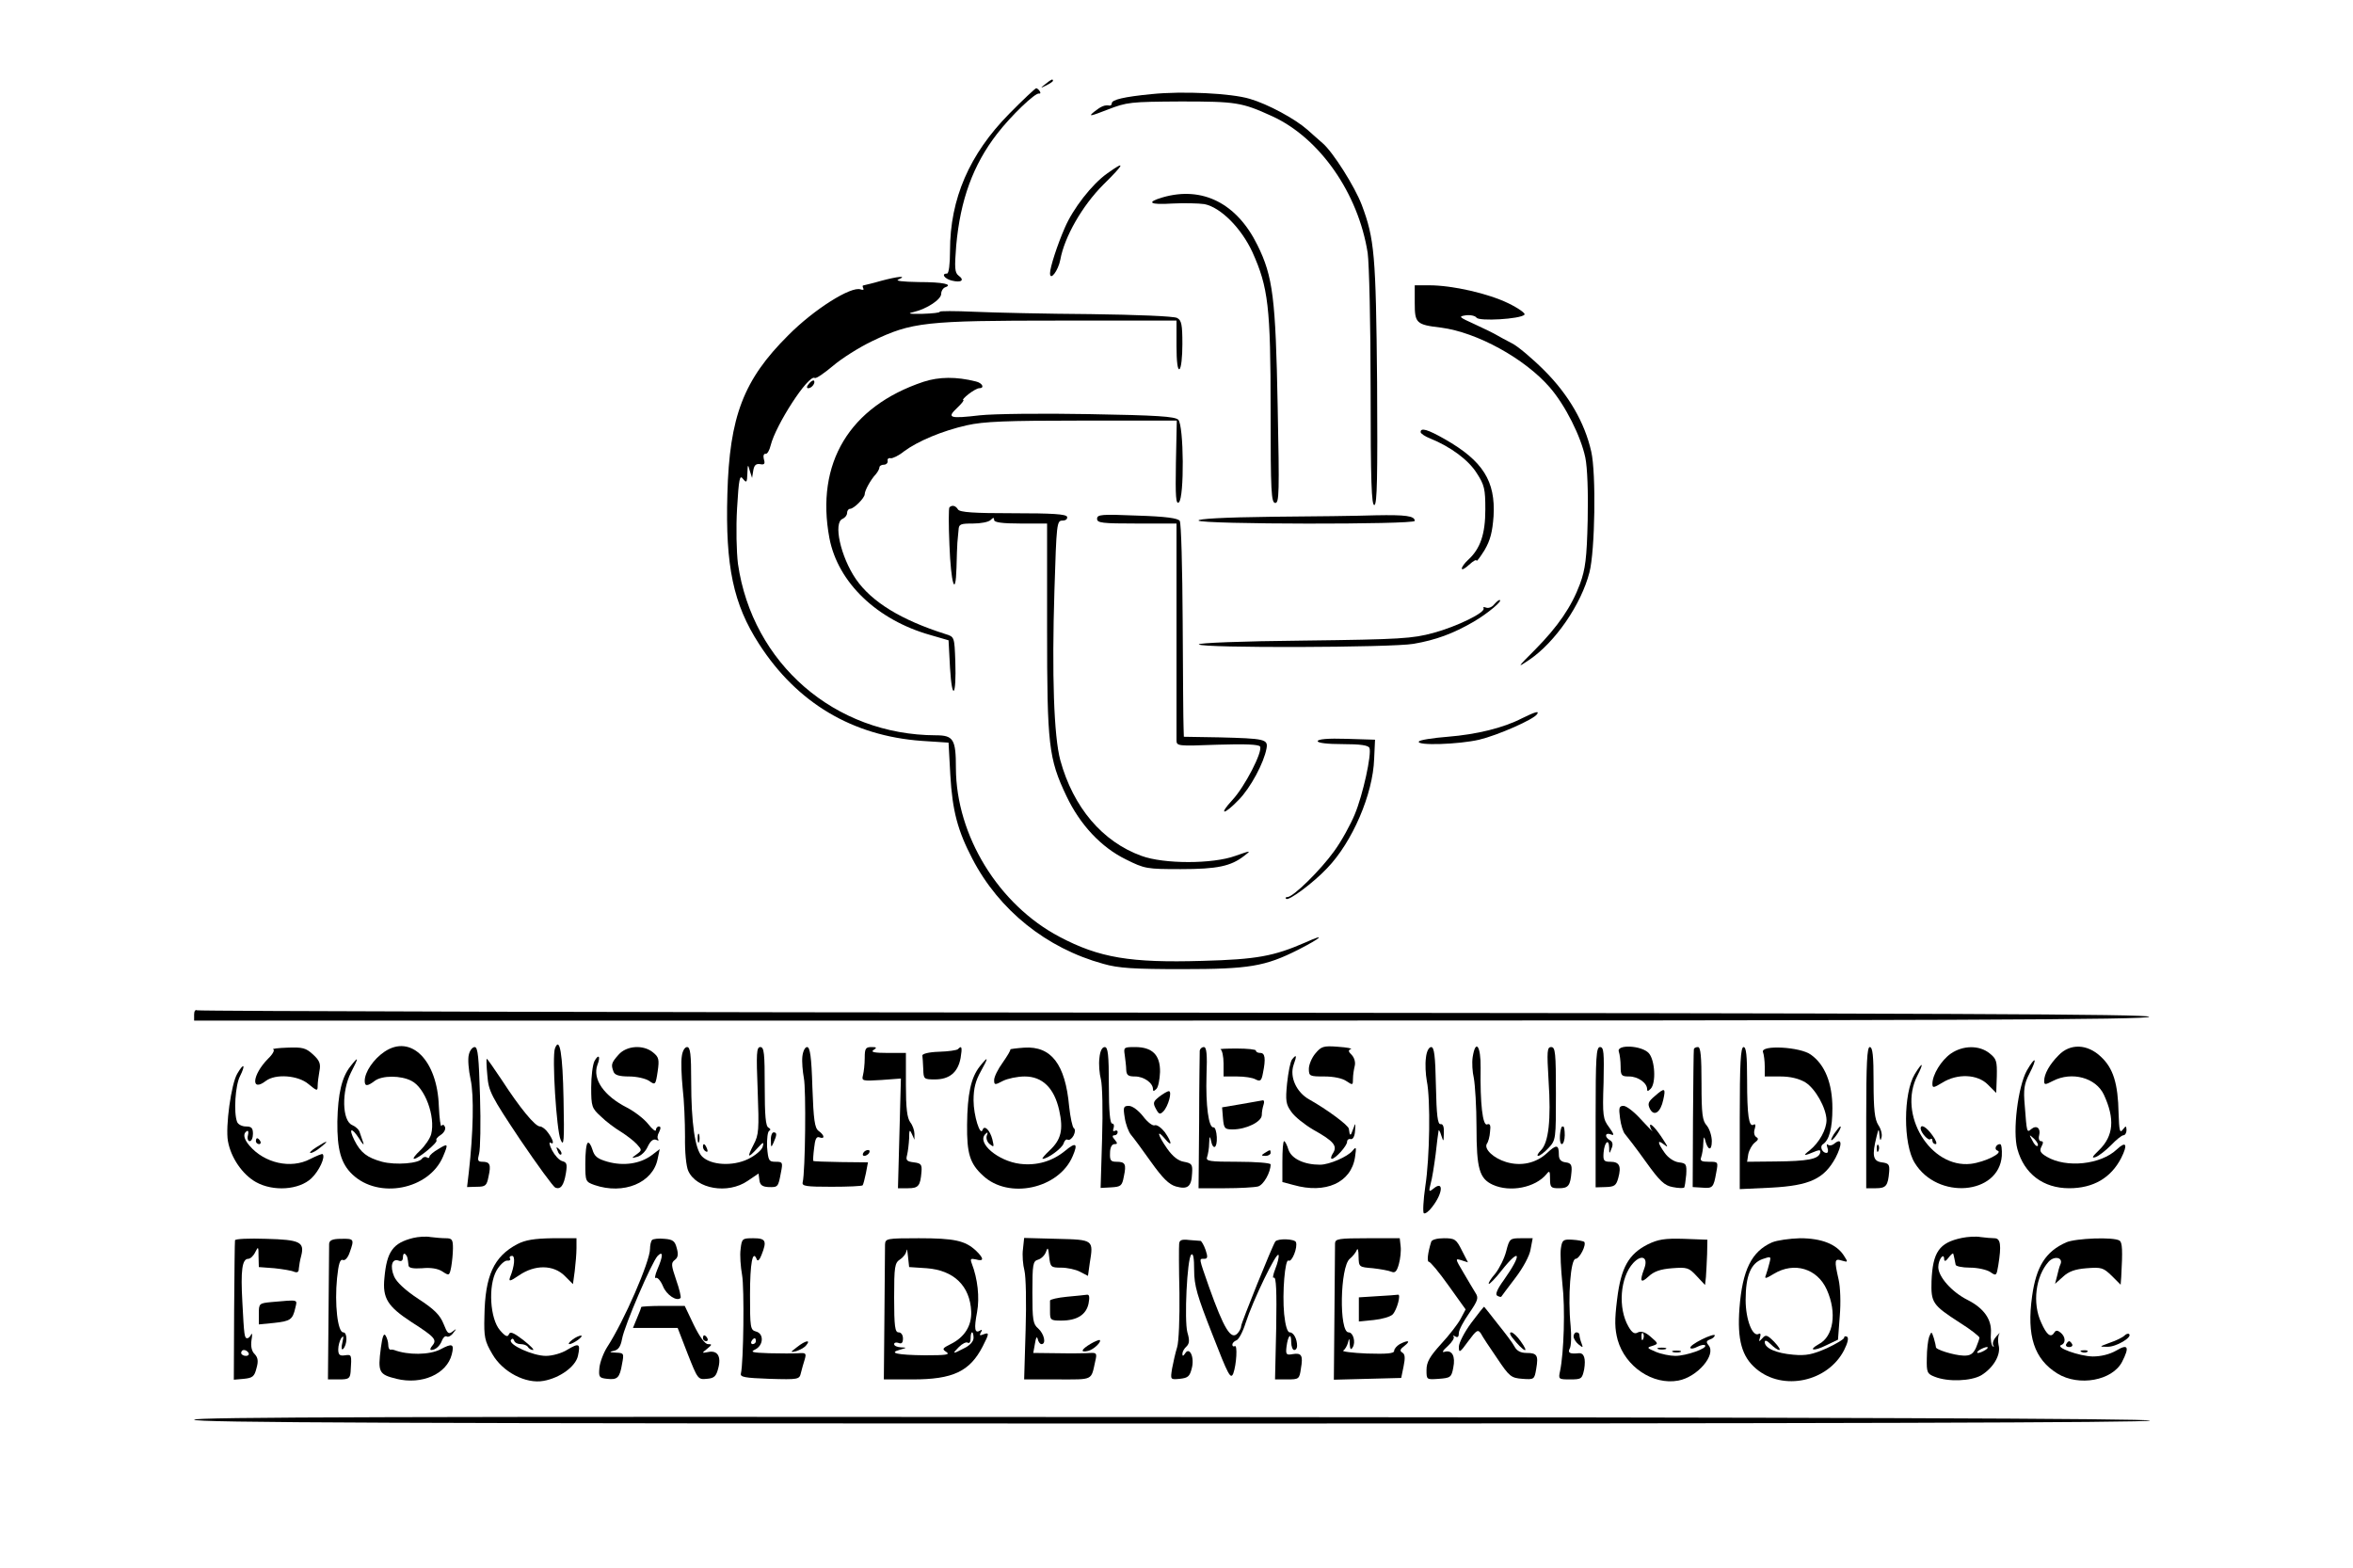 <?xml version="1.0" standalone="no"?>
<!DOCTYPE svg PUBLIC "-//W3C//DTD SVG 20010904//EN"
 "http://www.w3.org/TR/2001/REC-SVG-20010904/DTD/svg10.dtd">
<svg version="1.0" xmlns="http://www.w3.org/2000/svg"
 width="800pt" height="533pt" viewBox="0 0 800 533"
 preserveAspectRatio="xMidYMid meet">
<g transform="translate(0,533) scale(0.1,-0.1)"
fill="#000000" stroke="none">
<path d="M3554 5044 c-18 -14 -18 -15 4 -4 12 6 22 13 22 15 0 8 -5 6 -26 -11z"/>
<path d="M3431 4943 c-135 -137 -201 -289 -201 -465 0 -45 -4 -78 -10 -78 -21
0 -9 -18 16 -24 32 -8 45 1 23 17 -13 10 -14 26 -8 102 14 155 57 274 139 380
47 61 130 141 143 137 4 -1 6 2 2 8 -3 5 -9 10 -12 10 -3 0 -45 -39 -92 -87z"/>
<path d="M3915 5010 c-93 -9 -135 -19 -135 -31 0 -5 -3 -8 -7 -8 -17 3 -29 -2
-53 -21 -21 -17 -14 -16 45 7 67 26 78 27 250 28 188 0 207 -3 310 -50 162
-74 293 -262 325 -465 5 -36 10 -244 10 -463 0 -315 3 -398 13 -394 9 3 11 93
9 418 -4 434 -9 487 -52 602 -24 63 -98 180 -133 210 -12 11 -36 31 -52 46
-42 37 -134 87 -196 105 -63 19 -228 27 -334 16z"/>
<path d="M3764 4740 c-51 -36 -116 -119 -144 -185 -25 -57 -50 -134 -50 -154
0 -28 28 9 35 46 14 78 75 184 146 255 74 73 77 84 13 38z"/>
<path d="M3953 4659 c-58 -17 -44 -26 32 -21 40 2 90 1 110 -2 55 -11 125 -81
163 -163 54 -120 62 -186 62 -538 0 -278 2 -315 16 -315 13 0 14 35 8 328 -7
369 -16 442 -69 549 -70 142 -187 201 -322 162z"/>
<path d="M2995 4375 c-27 -8 -54 -14 -58 -15 -5 0 -5 -4 -2 -10 3 -5 0 -7 -9
-4 -32 12 -159 -68 -246 -156 -152 -151 -200 -276 -207 -540 -7 -245 20 -374
108 -510 129 -200 317 -312 553 -329 l91 -6 6 -110 c7 -122 25 -189 75 -285
91 -175 252 -304 445 -357 52 -15 104 -18 269 -18 227 0 281 9 394 66 80 41
96 57 25 25 -108 -47 -165 -58 -352 -63 -243 -7 -349 10 -485 82 -207 109
-351 344 -352 573 0 98 -8 112 -68 112 -344 1 -624 244 -673 583 -5 41 -7 122
-3 189 6 101 9 115 20 100 12 -15 14 -13 15 18 1 32 2 33 8 10 l8 -25 4 25 c3
18 9 24 23 22 15 -3 18 1 13 17 -3 12 0 19 6 18 6 -1 13 12 17 28 17 70 129
243 150 230 5 -3 32 16 62 41 29 25 89 63 133 84 135 65 180 70 635 70 l400 0
0 -86 c0 -54 4 -83 10 -79 6 3 10 42 10 85 0 67 -3 81 -18 89 -11 6 -139 11
-293 13 -151 1 -329 5 -396 8 -66 3 -120 3 -118 0 2 -3 -25 -6 -58 -7 -46 -1
-54 1 -31 6 46 11 94 43 94 62 0 10 6 19 13 22 29 10 -6 18 -89 18 -57 1 -82
4 -69 9 32 14 -4 10 -60 -5z"/>
<path d="M4810 4300 c0 -69 5 -74 90 -84 122 -16 284 -105 369 -203 53 -61
106 -167 121 -239 7 -34 10 -117 8 -212 -3 -131 -8 -167 -26 -217 -29 -78 -75
-145 -153 -224 -62 -62 -62 -63 -19 -34 88 60 176 188 204 297 19 73 23 338 6
411 -22 98 -77 193 -159 275 -42 42 -92 84 -111 93 -19 10 -42 22 -50 27 -8 5
-42 22 -75 37 -55 25 -58 27 -31 31 16 2 32 -2 36 -8 8 -13 149 -5 163 10 5 4
-20 22 -55 39 -68 33 -189 61 -269 61 l-49 0 0 -60z"/>
<path d="M3140 4032 c-252 -84 -368 -277 -320 -532 29 -151 162 -278 343 -329
l62 -18 5 -94 c7 -116 22 -97 18 22 -3 83 -3 84 -33 93 -151 48 -251 109 -305
187 -52 76 -78 193 -45 205 8 4 15 12 15 20 0 8 5 14 10 14 13 0 50 37 50 50
0 12 20 49 38 68 6 7 12 18 12 23 0 5 7 9 15 9 8 0 14 6 13 13 -2 6 3 11 10 9
7 -1 28 9 45 23 47 35 130 70 214 89 58 13 132 16 393 16 l321 0 -3 -144 c-2
-115 0 -142 10 -134 19 16 17 262 -2 281 -12 11 -71 15 -303 19 -159 3 -325 1
-371 -4 -104 -12 -114 -9 -78 25 16 15 25 27 21 27 -4 0 4 9 18 20 14 11 30
20 36 20 20 0 11 18 -11 23 -67 17 -126 16 -178 -1z"/>
<path d="M2750 4025 c-8 -9 -8 -15 -2 -15 12 0 26 19 19 26 -2 2 -10 -2 -17
-11z"/>
<path d="M4830 3861 c0 -5 15 -15 33 -22 69 -28 130 -73 158 -118 26 -40 29
-54 29 -123 0 -84 -17 -134 -59 -172 -12 -11 -21 -24 -21 -29 0 -6 11 0 25 13
14 13 25 19 25 14 0 -5 12 11 27 35 20 34 27 62 31 116 7 119 -36 188 -166
262 -58 33 -82 40 -82 24z"/>
<path d="M3228 3605 c-3 -3 -3 -60 0 -128 5 -132 21 -183 24 -77 1 36 2 74 3
85 1 11 3 30 4 43 1 20 6 22 49 22 26 0 53 5 60 12 9 9 12 9 12 0 0 -8 27 -12
90 -12 l90 0 0 -356 c0 -397 5 -443 66 -571 46 -97 118 -174 202 -215 64 -32
71 -33 187 -33 124 0 170 10 215 45 25 19 24 19 -30 0 -77 -28 -243 -28 -319
0 -133 48 -232 165 -276 325 -22 82 -29 291 -20 578 7 227 8 237 27 237 11 0
18 5 16 13 -4 9 -49 12 -184 12 -132 0 -181 3 -187 13 -8 13 -20 16 -29 7z"/>
<path d="M3730 3566 c0 -14 17 -16 135 -16 l135 0 0 -357 c0 -197 0 -368 0
-379 0 -21 3 -21 139 -16 94 3 140 1 145 -6 10 -17 -52 -137 -94 -182 -49 -53
-29 -52 22 1 40 41 85 125 94 174 6 32 -6 34 -161 38 l-120 2 -1 33 c-1 17 -2
179 -3 360 -1 180 -5 333 -10 341 -6 9 -46 15 -145 18 -121 5 -136 4 -136 -11z"/>
<path d="M4322 3573 c-162 -2 -251 -7 -247 -13 8 -13 735 -14 735 -1 0 17 -31
21 -133 19 -56 -2 -216 -4 -355 -5z"/>
<path d="M5080 3275 c-7 -9 -19 -14 -27 -11 -8 3 -12 2 -9 -2 8 -14 -90 -62
-171 -84 -71 -19 -109 -22 -441 -26 -212 -2 -360 -8 -356 -13 8 -13 657 -11
730 2 76 13 135 35 204 75 48 28 103 74 88 74 -3 0 -11 -7 -18 -15z"/>
<path d="M5175 2888 c-64 -33 -154 -55 -253 -63 -51 -4 -95 -11 -98 -16 -9
-15 136 -10 205 6 63 15 186 69 197 87 8 12 -6 8 -51 -14z"/>
<path d="M4480 2810 c0 -6 33 -10 85 -10 61 0 87 -4 91 -13 8 -21 -22 -159
-50 -226 -14 -34 -45 -91 -70 -125 -46 -64 -139 -156 -159 -156 -6 0 -8 -3 -4
-6 8 -8 92 54 139 104 86 89 156 252 160 372 l3 65 -97 3 c-63 2 -98 -1 -98
-8z"/>
<path d="M660 1881 l0 -21 3326 0 c2656 0 3325 3 3321 13 -3 9 -676 12 -3315
14 -1822 1 -3317 5 -3322 8 -6 3 -10 -3 -10 -14z"/>
<path d="M1307 1754 c-37 -25 -67 -69 -67 -99 0 -19 9 -19 34 0 25 19 89 19
125 0 46 -23 82 -121 67 -181 -4 -15 -21 -40 -38 -56 -16 -15 -26 -28 -20 -28
14 0 82 56 76 63 -3 3 3 11 14 18 11 7 18 19 15 27 -3 8 -8 10 -12 4 -3 -5 -7
25 -9 67 -5 156 -95 246 -185 185z"/>
<path d="M1887 1766 c-11 -27 5 -279 19 -311 11 -26 13 -7 10 138 -3 155 -13
214 -29 173z"/>
<path d="M4472 1748 c-12 -14 -22 -38 -22 -52 0 -25 3 -26 53 -26 31 0 61 -6
75 -16 21 -14 22 -14 22 8 0 13 3 32 6 44 3 12 -1 27 -10 37 -12 11 -13 17 -3
20 6 2 -13 6 -44 8 -50 4 -57 1 -77 -23z"/>
<path d="M929 1762 c6 -2 -2 -17 -18 -32 -54 -55 -59 -115 -7 -75 33 25 110
19 145 -11 29 -24 31 -24 31 -6 0 11 3 33 6 50 5 25 1 36 -22 57 -24 22 -35
25 -87 23 -32 -1 -54 -4 -48 -6z"/>
<path d="M1594 1744 c-4 -14 -1 -52 6 -84 12 -55 9 -182 -6 -315 l-6 -51 33 1
c30 0 34 4 40 35 9 40 5 50 -21 50 -16 0 -17 5 -11 28 4 15 6 102 3 195 -4
131 -7 167 -18 167 -8 0 -17 -12 -20 -26z"/>
<path d="M2103 1744 c-25 -28 -26 -34 -17 -58 4 -11 19 -16 53 -16 26 0 56 -7
68 -15 21 -15 22 -14 29 32 6 41 4 49 -16 65 -33 27 -90 23 -117 -8z"/>
<path d="M2318 1738 c-3 -18 -1 -67 3 -108 5 -41 8 -115 8 -165 -1 -51 4 -101
11 -116 28 -62 135 -80 202 -34 l37 25 3 -23 c2 -16 10 -22 31 -23 32 -1 33 0
42 49 7 35 6 37 -18 37 -23 0 -25 4 -29 50 -1 28 2 52 7 55 6 3 5 7 -2 11 -10
4 -13 42 -13 140 0 112 -2 134 -15 134 -13 0 -14 -21 -9 -147 5 -135 4 -151
-14 -185 -23 -45 -20 -48 13 -12 20 22 23 23 18 5 -3 -11 -25 -30 -50 -42 -52
-25 -126 -21 -156 9 -24 24 -37 114 -37 255 0 93 -3 117 -14 117 -8 0 -16 -14
-18 -32z"/>
<path d="M2728 1738 c-2 -18 1 -51 5 -73 8 -37 5 -320 -4 -355 -3 -13 12 -15
98 -15 56 0 103 2 106 5 2 3 7 21 11 41 l7 37 -93 1 c-50 1 -92 2 -93 4 -1 1
0 21 3 44 3 30 8 40 18 36 19 -7 18 7 -3 22 -13 10 -17 36 -21 149 -3 103 -8
136 -18 136 -7 0 -14 -14 -16 -32z"/>
<path d="M2940 1733 c0 -21 -3 -47 -6 -59 -5 -19 -2 -20 62 -16 l67 5 -5 -187
-5 -186 34 0 c36 0 42 8 46 56 2 25 -2 29 -26 32 -24 3 -28 7 -23 25 3 12 6
38 7 57 0 29 2 31 9 15 l9 -20 0 20 c0 11 -6 29 -14 39 -11 15 -15 48 -15 128
l0 108 -62 0 c-45 0 -59 3 -48 10 12 8 11 10 -7 10 -20 0 -23 -5 -23 -37z"/>
<path d="M3257 1763 c-4 -4 -33 -8 -65 -9 -34 -1 -57 -7 -56 -13 1 -6 2 -27 3
-46 1 -34 2 -35 40 -35 49 0 78 24 87 73 6 36 4 44 -9 30z"/>
<path d="M3435 1762 c2 -2 -10 -22 -26 -45 -16 -22 -29 -48 -29 -59 0 -17 2
-18 30 -3 16 8 49 15 74 15 60 0 100 -39 117 -114 15 -67 7 -101 -33 -138 -16
-15 -27 -28 -23 -28 17 0 66 36 71 52 3 10 9 16 14 13 5 -3 14 3 20 14 6 12 6
22 1 25 -5 4 -12 37 -16 74 -13 144 -61 206 -153 200 -28 -2 -49 -5 -47 -6z"/>
<path d="M3738 1733 c-3 -21 0 -54 5 -73 5 -20 7 -106 4 -202 l-5 -167 36 2
c33 2 37 5 43 37 9 42 5 50 -25 50 -20 0 -23 5 -22 30 0 18 6 30 15 30 11 0
11 3 1 15 -9 10 -9 15 -1 15 6 0 11 5 11 11 0 5 -4 7 -10 4 -6 -3 -7 1 -4 9 3
9 1 16 -5 16 -7 0 -11 42 -11 130 0 104 -3 130 -14 130 -9 0 -16 -14 -18 -37z"/>
<path d="M3824 1743 c2 -16 5 -38 5 -50 1 -19 7 -23 30 -23 30 0 61 -22 61
-43 0 -8 3 -8 12 1 6 6 11 32 12 57 1 58 -26 85 -85 85 -38 0 -39 -1 -35 -27z"/>
<path d="M4079 1758 c0 -7 -2 -115 -2 -240 l-2 -228 90 0 c50 0 100 3 112 6
19 5 43 48 43 75 0 5 -50 9 -111 9 -97 0 -110 2 -105 16 3 9 7 30 7 47 1 24 3
26 6 10 7 -36 22 -27 20 11 -1 19 -6 34 -11 33 -17 -3 -27 76 -24 176 3 74 0
97 -9 97 -7 0 -13 -6 -14 -12z"/>
<path d="M4150 1762 c5 -2 10 -24 10 -48 l0 -44 46 0 c25 0 53 -4 63 -10 16
-8 20 -5 25 22 10 49 7 68 -9 68 -8 0 -15 3 -15 8 0 4 -29 7 -65 7 -36 0 -61
-1 -55 -3z"/>
<path d="M4848 1733 c-3 -21 -1 -56 3 -78 13 -63 10 -261 -5 -358 -7 -48 -9
-90 -5 -92 4 -3 17 6 28 21 37 47 40 92 5 63 -16 -13 -17 -11 -10 16 5 17 12
62 17 100 4 39 9 75 10 80 0 6 5 -1 9 -15 8 -24 8 -23 9 8 1 21 -3 31 -11 30
-10 -2 -14 30 -16 130 -2 103 -6 132 -16 132 -8 0 -16 -15 -18 -37z"/>
<path d="M5007 1736 c-3 -19 -1 -51 4 -72 4 -22 9 -97 9 -167 0 -141 10 -174
55 -195 59 -27 145 -10 183 36 10 13 12 11 12 -16 0 -29 3 -32 30 -32 33 0 39
9 43 56 2 23 -2 30 -20 32 -16 2 -23 10 -23 26 0 35 -8 36 -41 5 -37 -34 -88
-45 -138 -30 -43 13 -76 44 -66 62 5 6 10 25 11 41 3 22 0 29 -10 25 -15 -6
-24 71 -22 192 1 75 -17 100 -27 37z"/>
<path d="M5265 1656 c9 -134 0 -211 -26 -237 -10 -10 -15 -19 -9 -19 5 0 21
12 35 27 25 27 25 30 25 185 0 138 -2 158 -16 158 -14 0 -15 -13 -9 -114z"/>
<path d="M5425 1531 l0 -238 34 1 c30 1 36 5 43 31 11 40 4 55 -27 55 -22 0
-25 4 -23 31 3 36 18 50 19 17 0 -22 1 -22 8 -3 6 13 4 23 -5 28 -20 11 -17
28 3 20 12 -5 11 0 -6 24 -21 28 -23 39 -19 152 2 102 1 121 -12 121 -13 0
-15 -33 -15 -239z"/>
<path d="M5504 1754 c3 -9 6 -31 6 -50 0 -31 3 -34 29 -34 30 0 61 -22 61 -43
0 -8 3 -8 12 1 19 19 15 97 -6 121 -24 27 -112 31 -102 5z"/>
<path d="M5759 1763 c-1 -5 -2 -112 -3 -239 l-1 -230 32 -2 c36 -3 39 0 48 51
7 37 7 37 -25 37 -25 0 -31 3 -26 16 3 9 7 30 7 47 1 21 3 25 6 12 9 -37 23
-40 23 -5 0 18 -8 42 -17 53 -15 16 -18 39 -18 143 0 92 -3 124 -12 124 -7 0
-13 -3 -14 -7z"/>
<path d="M5915 1529 l0 -242 107 5 c131 7 180 30 219 102 23 45 22 69 -4 48
-8 -7 -18 -8 -22 -4 -5 4 -5 -1 -2 -10 4 -10 2 -18 -3 -18 -14 0 -24 21 -13
29 22 14 33 54 33 123 0 84 -25 148 -73 182 -36 27 -172 34 -163 9 3 -8 6 -30
6 -49 l0 -34 53 0 c34 0 63 -7 85 -20 34 -21 71 -87 72 -128 0 -32 -24 -76
-57 -103 -26 -20 -22 -21 23 -2 12 4 15 2 12 -8 -7 -20 -42 -27 -151 -28 l-97
-1 4 26 c3 14 13 32 22 39 12 9 14 14 5 19 -7 5 -9 16 -5 28 4 13 2 18 -4 14
-16 -9 -22 31 -22 152 0 83 -3 112 -12 112 -10 0 -13 -55 -13 -241z"/>
<path d="M6345 1530 l0 -240 33 0 c35 0 41 9 45 56 2 25 -2 29 -25 32 -30 4
-34 23 -18 87 7 29 8 29 10 5 2 -19 4 -20 7 -7 3 10 -2 29 -11 42 -12 19 -16
52 -16 145 0 90 -3 120 -13 120 -9 0 -12 -54 -12 -240z"/>
<path d="M6633 1748 c-33 -23 -63 -72 -63 -103 0 -15 4 -14 34 4 51 32 120 29
155 -7 l28 -28 2 57 c1 51 -1 59 -25 78 -35 28 -90 27 -131 -1z"/>
<path d="M6999 1742 c-31 -31 -49 -64 -49 -87 0 -14 3 -14 30 0 64 33 146 11
173 -47 38 -82 33 -140 -16 -188 -24 -23 -27 -29 -12 -24 11 4 34 22 52 40 18
19 37 34 42 34 6 0 11 8 11 18 -1 15 -2 15 -13 1 -10 -13 -12 -3 -14 56 -2
101 -18 153 -60 192 -46 44 -105 46 -144 5z"/>
<path d="M2021 1722 c-6 -12 -11 -52 -11 -89 0 -65 2 -71 33 -99 17 -17 48
-40 68 -52 19 -12 44 -31 54 -42 18 -20 18 -21 -1 -35 -18 -13 -18 -14 3 -8
12 3 28 18 35 34 9 19 18 27 28 24 8 -4 11 -3 8 1 -4 4 -3 15 3 25 6 13 6 19
-1 19 -5 0 -10 -6 -10 -12 0 -7 -12 2 -26 20 -14 18 -47 43 -72 56 -79 40
-118 97 -101 145 12 30 4 39 -10 13z"/>
<path d="M4393 1728 c-6 -7 -13 -44 -17 -81 -6 -60 -4 -72 15 -98 11 -16 45
-43 74 -60 70 -39 83 -55 67 -80 -7 -10 -8 -19 -4 -19 12 0 52 44 52 58 0 7 6
11 13 9 7 -1 13 10 14 28 2 29 2 29 -7 5 -8 -24 -11 -24 -14 2 -1 12 -76 67
-135 100 -43 24 -67 76 -53 117 12 33 10 38 -5 19z"/>
<path d="M1191 1704 c-29 -37 -42 -92 -44 -187 -1 -95 12 -143 51 -180 89 -85
260 -52 308 60 19 45 18 47 -16 26 -16 -9 -30 -21 -30 -26 0 -4 -4 -6 -9 -2
-5 3 -12 1 -16 -4 -10 -17 -90 -23 -136 -11 -51 14 -73 31 -94 73 -21 42 -10
46 16 6 11 -19 18 -25 14 -14 -4 11 -9 27 -12 35 -2 9 -14 20 -26 25 -34 15
-36 114 -4 178 28 54 27 58 -2 21z"/>
<path d="M1657 1673 c4 -53 13 -70 111 -217 59 -87 113 -161 120 -164 18 -7
29 7 36 49 5 31 3 37 -12 41 -11 3 -26 20 -35 37 -9 17 -11 29 -6 26 14 -9 11
8 -7 33 -8 12 -21 22 -28 22 -17 0 -69 64 -130 158 -26 39 -49 72 -51 72 -2 0
-1 -26 2 -57z"/>
<path d="M3331 1704 c-30 -38 -42 -94 -43 -198 -1 -97 9 -132 54 -173 87 -82
258 -45 305 66 19 44 11 49 -26 18 -43 -35 -95 -51 -153 -44 -74 9 -148 71
-118 101 8 8 10 7 5 -5 -3 -9 1 -22 10 -29 15 -12 15 -10 9 16 -8 31 -27 50
-33 33 -8 -25 -31 48 -31 100 0 41 7 67 25 99 27 48 26 54 -4 16z"/>
<path d="M6891 1690 c-30 -54 -49 -207 -32 -267 23 -84 88 -133 176 -133 82 0
142 35 177 103 23 46 17 59 -15 29 -55 -52 -172 -64 -238 -25 -22 13 -26 20
-18 35 7 13 6 18 -2 18 -6 0 -9 9 -6 20 6 24 -9 36 -27 21 -15 -13 -15 -12
-22 80 -5 55 -2 74 16 109 28 54 21 62 -9 10z m37 -256 c-4 -3 -12 5 -18 18
-12 22 -12 22 6 6 10 -10 15 -20 12 -24z"/>
<path d="M807 1680 c-21 -34 -41 -181 -32 -230 10 -56 49 -113 95 -139 59 -33
147 -27 189 13 26 25 48 72 38 82 -2 2 -21 -6 -43 -17 -65 -34 -155 -14 -206
46 -19 22 -23 41 -9 49 5 4 7 -3 4 -14 -3 -11 0 -20 6 -20 6 0 11 11 11 25 0
20 -5 25 -24 25 -13 0 -27 7 -30 16 -12 31 -6 125 10 155 20 40 13 47 -9 9z"/>
<path d="M6510 1678 c-39 -65 -40 -238 0 -302 77 -126 286 -109 296 24 1 22
-1 40 -6 40 -14 0 -21 -18 -9 -22 22 -7 -42 -39 -90 -45 -138 -16 -250 168
-182 300 23 45 18 49 -9 5z"/>
<path d="M5627 1604 c-24 -20 -26 -27 -17 -45 14 -26 36 -11 45 32 9 40 5 42
-28 13z"/>
<path d="M3941 1601 c-20 -16 -22 -21 -11 -41 10 -19 14 -20 25 -9 17 17 31
69 19 69 -5 0 -20 -9 -33 -19z"/>
<path d="M4220 1576 l-65 -11 3 -37 c3 -35 6 -38 33 -38 46 0 99 26 99 49 0
11 3 26 6 35 3 9 2 15 -2 15 -5 -1 -38 -7 -74 -13z"/>
<path d="M3824 1530 c3 -22 13 -48 21 -58 8 -9 39 -51 68 -92 40 -56 61 -77
85 -84 40 -11 53 -1 55 45 2 30 -1 34 -28 39 -19 3 -38 18 -57 45 -32 46 -37
68 -8 34 26 -32 26 -15 0 22 -12 15 -27 26 -34 23 -7 -3 -25 11 -40 31 -16 20
-36 35 -48 35 -18 0 -20 -4 -14 -40z"/>
<path d="M5508 1528 c3 -24 11 -48 17 -54 6 -7 38 -48 70 -93 48 -67 64 -82
92 -87 19 -4 36 -4 39 -2 2 3 5 22 7 44 2 36 0 39 -25 42 -16 2 -36 15 -48 32
-25 35 -26 47 -3 29 15 -12 15 -10 -2 16 -23 36 -45 60 -45 48 0 -5 3 -13 8
-19 4 -5 -13 12 -37 38 -24 27 -51 48 -61 48 -15 0 -17 -6 -12 -42z"/>
<path d="M5309 1498 c-8 -24 -7 -58 1 -58 5 0 10 14 10 30 0 17 -2 30 -5 30
-3 0 -5 -1 -6 -2z"/>
<path d="M6235 1474 c-9 -15 -12 -23 -6 -20 11 7 35 46 28 46 -3 0 -12 -12
-22 -26z"/>
<path d="M6530 1493 c1 -15 27 -43 33 -36 4 3 7 1 7 -5 0 -7 5 -12 11 -12 6 0
1 14 -11 30 -20 28 -40 40 -40 23z"/>
<path d="M2372 1460 c0 -14 2 -19 5 -12 2 6 2 18 0 25 -3 6 -5 1 -5 -13z"/>
<path d="M2621 1453 c0 -25 1 -26 9 -8 12 27 12 35 0 35 -5 0 -10 -12 -9 -27z"/>
<path d="M870 1450 c0 -5 5 -10 11 -10 5 0 7 5 4 10 -3 6 -8 10 -11 10 -2 0
-4 -4 -4 -10z"/>
<path d="M1075 1429 c-16 -10 -25 -19 -19 -19 7 0 22 9 35 20 30 24 23 24 -16
-1z"/>
<path d="M1998 1444 c-5 -4 -8 -35 -8 -70 0 -61 1 -62 31 -73 99 -34 199 7
215 89 l7 33 -29 -22 c-39 -28 -94 -36 -148 -21 -35 10 -45 18 -52 42 -5 16
-12 26 -16 22z"/>
<path d="M4360 1380 l0 -69 38 -10 c109 -31 196 8 209 95 5 34 4 37 -8 22 -17
-21 -80 -48 -111 -48 -54 0 -96 20 -107 50 -5 17 -12 30 -15 30 -4 0 -6 -31
-6 -70z"/>
<path d="M2390 1431 c0 -6 4 -13 10 -16 6 -3 7 1 4 9 -7 18 -14 21 -14 7z"/>
<path d="M6381 1424 c0 -11 3 -14 6 -6 3 7 2 16 -1 19 -3 4 -6 -2 -5 -13z"/>
<path d="M1896 1417 c3 -10 9 -15 12 -12 3 3 0 11 -7 18 -10 9 -11 8 -5 -6z"/>
<path d="M2935 1410 c-3 -5 -2 -10 4 -10 5 0 13 5 16 10 3 6 2 10 -4 10 -5 0
-13 -4 -16 -10z"/>
<path d="M4300 1410 c-13 -8 -12 -10 3 -10 9 0 17 5 17 10 0 12 -1 12 -20 0z"/>
<path d="M1405 1121 c-69 -17 -90 -46 -98 -136 -7 -69 11 -97 92 -150 78 -50
88 -60 71 -80 -7 -8 -9 -15 -4 -15 15 0 30 14 37 33 4 10 11 16 16 13 5 -3 15
2 22 12 12 15 12 16 -2 5 -14 -11 -18 -7 -31 26 -12 30 -32 50 -86 85 -44 29
-74 57 -82 76 -15 35 -7 62 15 54 10 -4 15 0 15 12 0 9 3 14 8 10 7 -7 8 -12
11 -39 1 -8 15 -11 46 -9 29 3 54 -1 69 -11 23 -15 24 -15 30 15 3 17 6 46 6
64 0 29 -3 34 -24 34 -13 0 -36 2 -52 4 -16 3 -42 1 -59 -3z"/>
<path d="M6670 1121 c-77 -16 -99 -48 -103 -147 -2 -73 3 -81 96 -141 37 -23
67 -47 67 -51 0 -4 -6 -20 -12 -35 -10 -21 -20 -27 -43 -26 -32 1 -96 21 -93
29 0 3 -3 16 -7 30 -8 24 -8 24 -16 5 -4 -11 -8 -44 -8 -73 -1 -48 1 -53 27
-63 45 -18 123 -15 158 5 41 25 68 70 59 103 -3 14 -2 30 2 37 4 7 0 3 -9 -7
-10 -11 -15 -24 -11 -31 3 -6 2 -7 -2 -3 -5 4 -8 25 -6 45 3 46 -24 84 -79
112 -54 27 -100 79 -100 112 0 26 20 52 20 26 1 -8 6 -6 15 6 8 11 16 17 16
13 1 -4 3 -11 4 -17 1 -5 3 -14 4 -20 0 -5 22 -10 49 -10 26 0 57 -7 69 -15
20 -14 21 -13 27 23 11 68 8 92 -13 92 -10 0 -31 2 -47 4 -16 3 -45 1 -64 -3z
m80 -381 c-8 -5 -19 -10 -25 -10 -5 0 -3 5 5 10 8 5 20 10 25 10 6 0 3 -5 -5
-10z"/>
<path d="M799 1113 c-1 -4 -2 -113 -3 -241 l-1 -233 34 3 c30 3 36 8 43 36 7
24 5 36 -6 48 -10 9 -14 26 -11 47 3 18 3 26 -1 20 -3 -7 -9 -13 -13 -13 -10
0 -11 7 -17 123 -6 107 -1 147 20 147 7 0 18 10 24 23 10 20 11 19 11 -14 l1
-37 53 -4 c28 -3 59 -8 67 -12 11 -4 16 -1 16 11 1 10 4 29 8 43 12 47 -4 55
-119 58 -58 2 -106 0 -106 -5z m46 -383 c3 -5 -1 -10 -9 -10 -9 0 -16 5 -16
10 0 6 4 10 9 10 6 0 13 -4 16 -10z"/>
<path d="M1119 1101 c0 -9 -1 -116 -2 -238 l-2 -223 38 0 c32 0 37 3 39 25 4
60 4 60 -19 57 -18 -3 -23 2 -23 20 0 13 5 30 10 38 8 11 9 7 4 -15 -4 -16 -3
-26 2 -22 15 14 16 57 1 57 -19 0 -30 97 -21 185 5 48 10 65 20 61 7 -3 17 8
23 26 16 45 15 47 -29 46 -30 0 -40 -5 -41 -17z"/>
<path d="M1759 1100 c-80 -42 -110 -107 -112 -245 -2 -71 1 -85 27 -129 35
-61 114 -102 174 -91 56 10 109 49 117 85 9 42 4 45 -36 21 -19 -12 -51 -21
-73 -21 -44 0 -128 38 -119 54 4 6 8 6 11 -2 2 -7 12 -12 22 -12 10 0 22 -4
25 -10 3 -5 11 -10 17 -10 6 0 -9 15 -33 34 -34 26 -45 30 -49 19 -4 -10 -12
-7 -30 14 -34 39 -41 151 -12 203 11 19 27 34 36 34 9 -1 13 2 10 7 -3 5 0 9
7 9 11 0 9 -34 -7 -73 -5 -15 0 -14 31 7 54 37 117 36 155 -2 l28 -28 6 44 c3
25 6 60 6 78 l0 34 -82 0 c-62 -1 -92 -6 -119 -20z"/>
<path d="M2217 1114 c-4 -4 -7 -18 -7 -30 0 -43 -89 -247 -145 -333 -13 -20
-25 -52 -27 -71 -3 -32 -1 -35 26 -38 35 -4 43 3 51 51 7 36 6 37 -21 38 -22
1 -24 3 -8 6 16 3 24 14 29 41 8 45 101 261 121 282 19 19 19 0 -1 -46 -8 -19
-10 -32 -5 -29 5 3 16 -9 24 -28 12 -30 47 -53 60 -40 2 3 -4 30 -15 61 -17
50 -18 58 -5 68 11 8 13 19 7 40 -6 24 -13 30 -42 32 -19 2 -38 0 -42 -4z"/>
<path d="M2518 1083 c-3 -21 0 -60 5 -88 8 -44 5 -297 -4 -335 -3 -12 13 -15
97 -18 99 -3 102 -2 107 20 3 13 9 33 13 46 6 21 4 23 -22 21 -16 -1 -60 -1
-99 0 -58 2 -66 4 -47 13 28 14 30 54 2 61 -19 5 -20 14 -20 125 0 107 9 156
23 120 3 -8 10 -1 16 15 19 48 15 57 -28 57 -37 0 -39 -1 -43 -37z m52 -313
c0 -5 -5 -10 -11 -10 -5 0 -7 5 -4 10 3 6 8 10 11 10 2 0 4 -4 4 -10z"/>
<path d="M3009 1098 c0 -13 -1 -121 -2 -240 l-2 -218 98 0 c137 0 194 27 238
112 23 45 23 49 2 41 -12 -5 -14 -3 -8 7 5 8 4 11 -3 6 -18 -11 -21 6 -10 63
9 50 2 113 -18 165 -6 16 -4 18 14 14 28 -8 28 3 0 30 -37 34 -73 42 -194 42
-111 0 -114 -1 -115 -22z m142 -80 c92 -7 147 -60 151 -147 2 -49 -23 -88 -70
-111 -28 -14 -30 -17 -14 -27 13 -9 -2 -11 -73 -11 -95 1 -126 8 -85 19 24 7
24 7 3 8 -13 1 -23 5 -23 11 0 5 7 7 15 4 10 -4 15 0 15 15 0 12 -6 21 -15 21
-12 0 -15 20 -15 118 0 106 2 118 20 130 11 7 21 20 22 30 1 9 3 1 5 -19 l4
-37 60 -4z m159 -237 c0 -12 -13 -26 -32 -35 -40 -21 -42 -20 -18 4 12 12 25
18 30 15 6 -4 10 3 10 14 0 12 2 21 5 21 3 0 5 -9 5 -19z"/>
<path d="M3478 1083 c-3 -21 0 -54 5 -73 5 -20 7 -108 4 -202 l-5 -168 113 0
c124 0 114 -5 129 63 6 25 4 28 -16 27 -13 -1 -62 -2 -109 -1 l-86 1 6 33 c3
19 6 25 9 15 2 -10 8 -18 13 -18 17 0 9 35 -11 53 -18 15 -20 29 -20 123 0 96
2 106 19 111 11 3 23 15 27 26 6 18 8 16 11 -15 4 -36 6 -38 41 -38 20 0 49
-6 64 -14 l27 -14 6 43 c13 80 14 80 -111 83 l-112 3 -4 -38z"/>
<path d="M4009 1101 c-1 -9 -1 -84 1 -167 1 -84 -2 -167 -8 -185 -6 -19 -13
-51 -17 -72 -6 -38 -6 -38 26 -35 28 3 34 8 41 36 10 38 -8 75 -23 50 -6 -9
-9 -10 -9 -1 0 7 6 18 14 25 10 10 11 21 3 48 -11 41 -1 250 13 264 7 7 10
-12 10 -52 0 -53 10 -87 62 -219 54 -139 62 -154 71 -133 11 30 15 100 5 93
-5 -2 -8 0 -8 5 0 6 6 12 14 15 8 3 22 30 31 59 25 77 106 245 112 231 2 -6
-3 -27 -11 -47 -8 -20 -10 -34 -5 -30 8 4 10 -47 8 -170 l-4 -176 41 0 c40 0
42 1 47 37 8 45 2 54 -28 49 -22 -4 -24 -1 -21 25 5 39 16 50 16 16 0 -15 5
-27 10 -27 6 0 10 6 10 14 0 24 -12 46 -25 46 -8 0 -15 23 -19 62 -7 72 3 190
15 182 11 -7 32 45 25 63 -5 11 -61 13 -70 2 -10 -14 -116 -277 -116 -287 0
-7 -6 -19 -13 -26 -22 -23 -46 17 -96 157 -36 103 -35 97 -17 97 12 0 13 6 5
30 -6 17 -14 30 -17 31 -4 0 -22 2 -39 3 -25 3 -33 0 -34 -13z"/>
<path d="M4539 1103 c0 -10 -1 -118 -2 -241 l-2 -223 115 3 114 3 8 39 c6 29
5 42 -4 47 -10 6 -8 12 7 23 23 18 13 21 -16 6 -10 -6 -19 -16 -19 -23 0 -9
-25 -11 -92 -9 -50 2 -87 7 -81 10 6 4 13 16 16 27 4 17 5 16 6 -5 1 -18 4
-21 10 -11 11 17 2 51 -14 51 -33 0 -29 223 4 250 10 8 21 22 24 30 3 8 6 -1
6 -22 1 -36 1 -36 49 -40 26 -3 54 -8 63 -12 12 -5 18 1 25 26 5 18 8 45 6 61
l-3 27 -110 0 c-97 0 -109 -2 -110 -17z"/>
<path d="M4866 1108 c-12 -38 -15 -68 -8 -68 5 0 35 -36 67 -81 l58 -81 -17
-32 c-9 -17 -39 -56 -66 -85 -39 -43 -50 -62 -50 -89 0 -33 0 -33 42 -30 39 3
43 5 49 38 8 39 -4 61 -29 54 -11 -4 -7 4 10 19 15 14 24 28 20 33 -4 4 -1 4
6 0 8 -5 12 -1 12 12 0 10 16 40 35 67 30 44 33 52 21 70 -7 11 -25 42 -41 69
-28 47 -28 48 -6 41 l22 -7 -21 41 c-19 38 -24 41 -61 41 -23 0 -41 -5 -43
-12z"/>
<path d="M5121 1076 c-6 -24 -23 -58 -37 -76 -15 -17 -25 -33 -22 -35 2 -2 22
18 43 45 65 82 71 57 8 -32 -22 -30 -30 -49 -23 -53 6 -4 12 -5 14 -4 1 2 23
31 48 64 26 34 49 76 52 98 l7 37 -39 0 c-38 0 -40 -1 -51 -44z"/>
<path d="M5307 1086 c-3 -17 0 -71 5 -121 10 -84 5 -235 -8 -297 -6 -27 -5
-28 34 -28 39 0 41 2 48 34 6 37 0 57 -19 55 -29 -3 -38 1 -30 16 5 8 6 43 3
77 -10 99 0 228 17 228 13 0 38 48 29 58 -3 2 -21 6 -40 7 -31 2 -35 -1 -39
-29z"/>
<path d="M5602 1099 c-65 -33 -91 -79 -104 -187 -9 -72 -8 -100 2 -138 26 -91
120 -154 206 -138 65 12 130 88 103 120 -9 11 -8 15 5 20 9 3 16 9 16 14 0 4
-20 -2 -44 -14 -24 -12 -41 -24 -39 -29 2 -4 13 -2 24 4 12 6 23 8 26 5 10
-10 -64 -36 -101 -36 -18 0 -48 6 -67 14 -30 13 -31 14 -11 20 21 7 21 8 -6
31 -18 16 -32 20 -43 15 -11 -7 -20 -2 -32 19 -37 63 -29 168 16 217 29 31 52
19 37 -20 -16 -43 -12 -51 15 -26 18 17 40 25 80 28 51 4 57 2 83 -26 l29 -31
3 27 c1 15 3 50 4 77 l1 50 -80 3 c-66 2 -88 -2 -123 -19z m-15 -321 c-3 -8
-6 -5 -6 6 -1 11 2 17 5 13 3 -3 4 -12 1 -19z"/>
<path d="M6025 1106 c-70 -31 -101 -94 -111 -224 -8 -107 8 -165 57 -206 91
-77 244 -44 299 64 12 24 16 41 10 45 -6 3 -10 2 -10 -3 0 -5 -27 -21 -59 -36
-48 -21 -70 -26 -114 -22 -58 5 -97 22 -97 43 0 8 8 5 20 -7 11 -11 24 -20 29
-20 6 0 -2 12 -17 28 -24 24 -29 25 -40 12 -12 -13 -13 -13 -8 3 3 10 2 15 -4
12 -21 -13 -45 48 -45 115 0 83 18 125 57 139 29 10 30 10 24 -13 -3 -13 -9
-32 -12 -41 -6 -14 -1 -13 27 4 69 42 148 18 180 -54 35 -78 23 -159 -27 -185
-39 -22 -17 -25 25 -4 l40 19 6 80 c4 46 2 99 -4 125 -15 66 -14 72 11 64 21
-6 22 -6 7 17 -25 39 -76 59 -149 59 -36 -1 -78 -7 -95 -14z"/>
<path d="M7025 1106 c-70 -31 -102 -82 -116 -183 -19 -135 7 -214 86 -263 73
-45 187 -24 220 40 26 51 20 62 -20 38 -23 -13 -52 -20 -80 -20 -46 1 -129 31
-107 39 16 6 15 28 -2 42 -10 8 -16 9 -21 1 -12 -20 -26 -10 -45 33 -31 66
-19 158 25 207 19 21 49 15 41 -7 -4 -8 -9 -27 -12 -41 l-7 -27 27 24 c19 18
41 26 80 29 51 4 57 2 86 -26 l30 -30 2 26 c5 91 4 118 -6 124 -19 13 -149 8
-181 -6z"/>
<path d="M3627 921 c-31 -3 -57 -9 -57 -13 0 -5 0 -21 0 -38 0 -28 2 -30 38
-30 54 0 85 20 93 58 4 21 3 31 -5 30 -6 -1 -37 -4 -69 -7z"/>
<path d="M4683 923 l-63 -4 0 -41 0 -41 51 5 c28 3 56 11 64 19 15 16 29 70
18 67 -5 -1 -36 -3 -70 -5z"/>
<path d="M923 903 c-42 -4 -43 -5 -43 -40 l0 -36 51 5 c56 6 64 11 73 51 7 30
13 28 -81 20z"/>
<path d="M2180 886 c0 -2 -6 -19 -14 -37 l-14 -34 76 0 76 0 34 -88 c34 -86
35 -88 65 -85 26 2 32 9 39 36 11 41 -3 62 -35 55 -21 -4 -22 -4 -3 11 17 14
18 16 3 16 -10 0 -28 24 -48 65 l-31 65 -74 0 c-41 0 -74 -2 -74 -4z"/>
<path d="M5002 832 c-23 -31 -42 -68 -42 -81 0 -22 3 -21 32 19 28 38 33 41
43 26 5 -10 30 -48 55 -84 42 -63 48 -67 86 -70 40 -3 41 -2 47 34 8 46 3 54
-33 54 -20 0 -33 7 -41 22 -6 12 -32 46 -57 77 -24 31 -45 57 -46 58 -1 1 -21
-24 -44 -55z"/>
<path d="M1295 748 c-11 -84 -7 -91 53 -106 86 -21 171 16 188 83 9 36 2 39
-39 17 -37 -19 -109 -20 -157 -2 -3 1 -8 2 -12 1 -5 0 -8 7 -8 17 0 9 -4 23
-9 31 -6 10 -11 -3 -16 -41z"/>
<path d="M5141 783 c39 -50 63 -60 29 -13 -12 17 -26 30 -32 30 -6 0 -5 -7 3
-17z"/>
<path d="M5350 786 c0 -7 8 -20 17 -27 15 -12 16 -12 10 4 -4 10 -7 23 -7 28
0 5 -4 9 -10 9 -5 0 -10 -6 -10 -14z"/>
<path d="M7223 789 c-6 -6 -28 -17 -49 -24 -38 -14 -38 -14 -9 -14 29 -1 85
32 74 43 -3 3 -10 1 -16 -5z"/>
<path d="M1946 775 c-11 -8 -15 -15 -10 -15 6 0 19 7 30 15 10 8 15 14 9 14
-5 0 -19 -6 -29 -14z"/>
<path d="M2390 780 c0 -5 5 -10 11 -10 5 0 7 5 4 10 -3 6 -8 10 -11 10 -2 0
-4 -4 -4 -10z"/>
<path d="M3708 761 c-32 -19 -37 -31 -8 -24 19 5 46 31 39 37 -2 1 -16 -4 -31
-13z"/>
<path d="M2710 750 c-24 -18 -24 -19 -3 -14 12 4 28 12 34 20 17 20 -2 17 -31
-6z"/>
<path d="M7025 760 c-3 -5 1 -10 10 -10 9 0 13 5 10 10 -3 6 -8 10 -10 10 -2
0 -7 -4 -10 -10z"/>
<path d="M5638 743 c6 -2 18 -2 25 0 6 3 1 5 -13 5 -14 0 -19 -2 -12 -5z"/>
<path d="M5688 733 c6 -2 18 -2 25 0 6 3 1 5 -13 5 -14 0 -19 -2 -12 -5z"/>
<path d="M7078 733 c7 -3 16 -2 19 1 4 3 -2 6 -13 5 -11 0 -14 -3 -6 -6z"/>
<path d="M660 503 c0 -10 672 -13 3325 -13 2203 0 3325 3 3325 10 0 7 -1123
11 -3325 12 -2655 2 -3325 0 -3325 -9z"/>
</g>
</svg>
